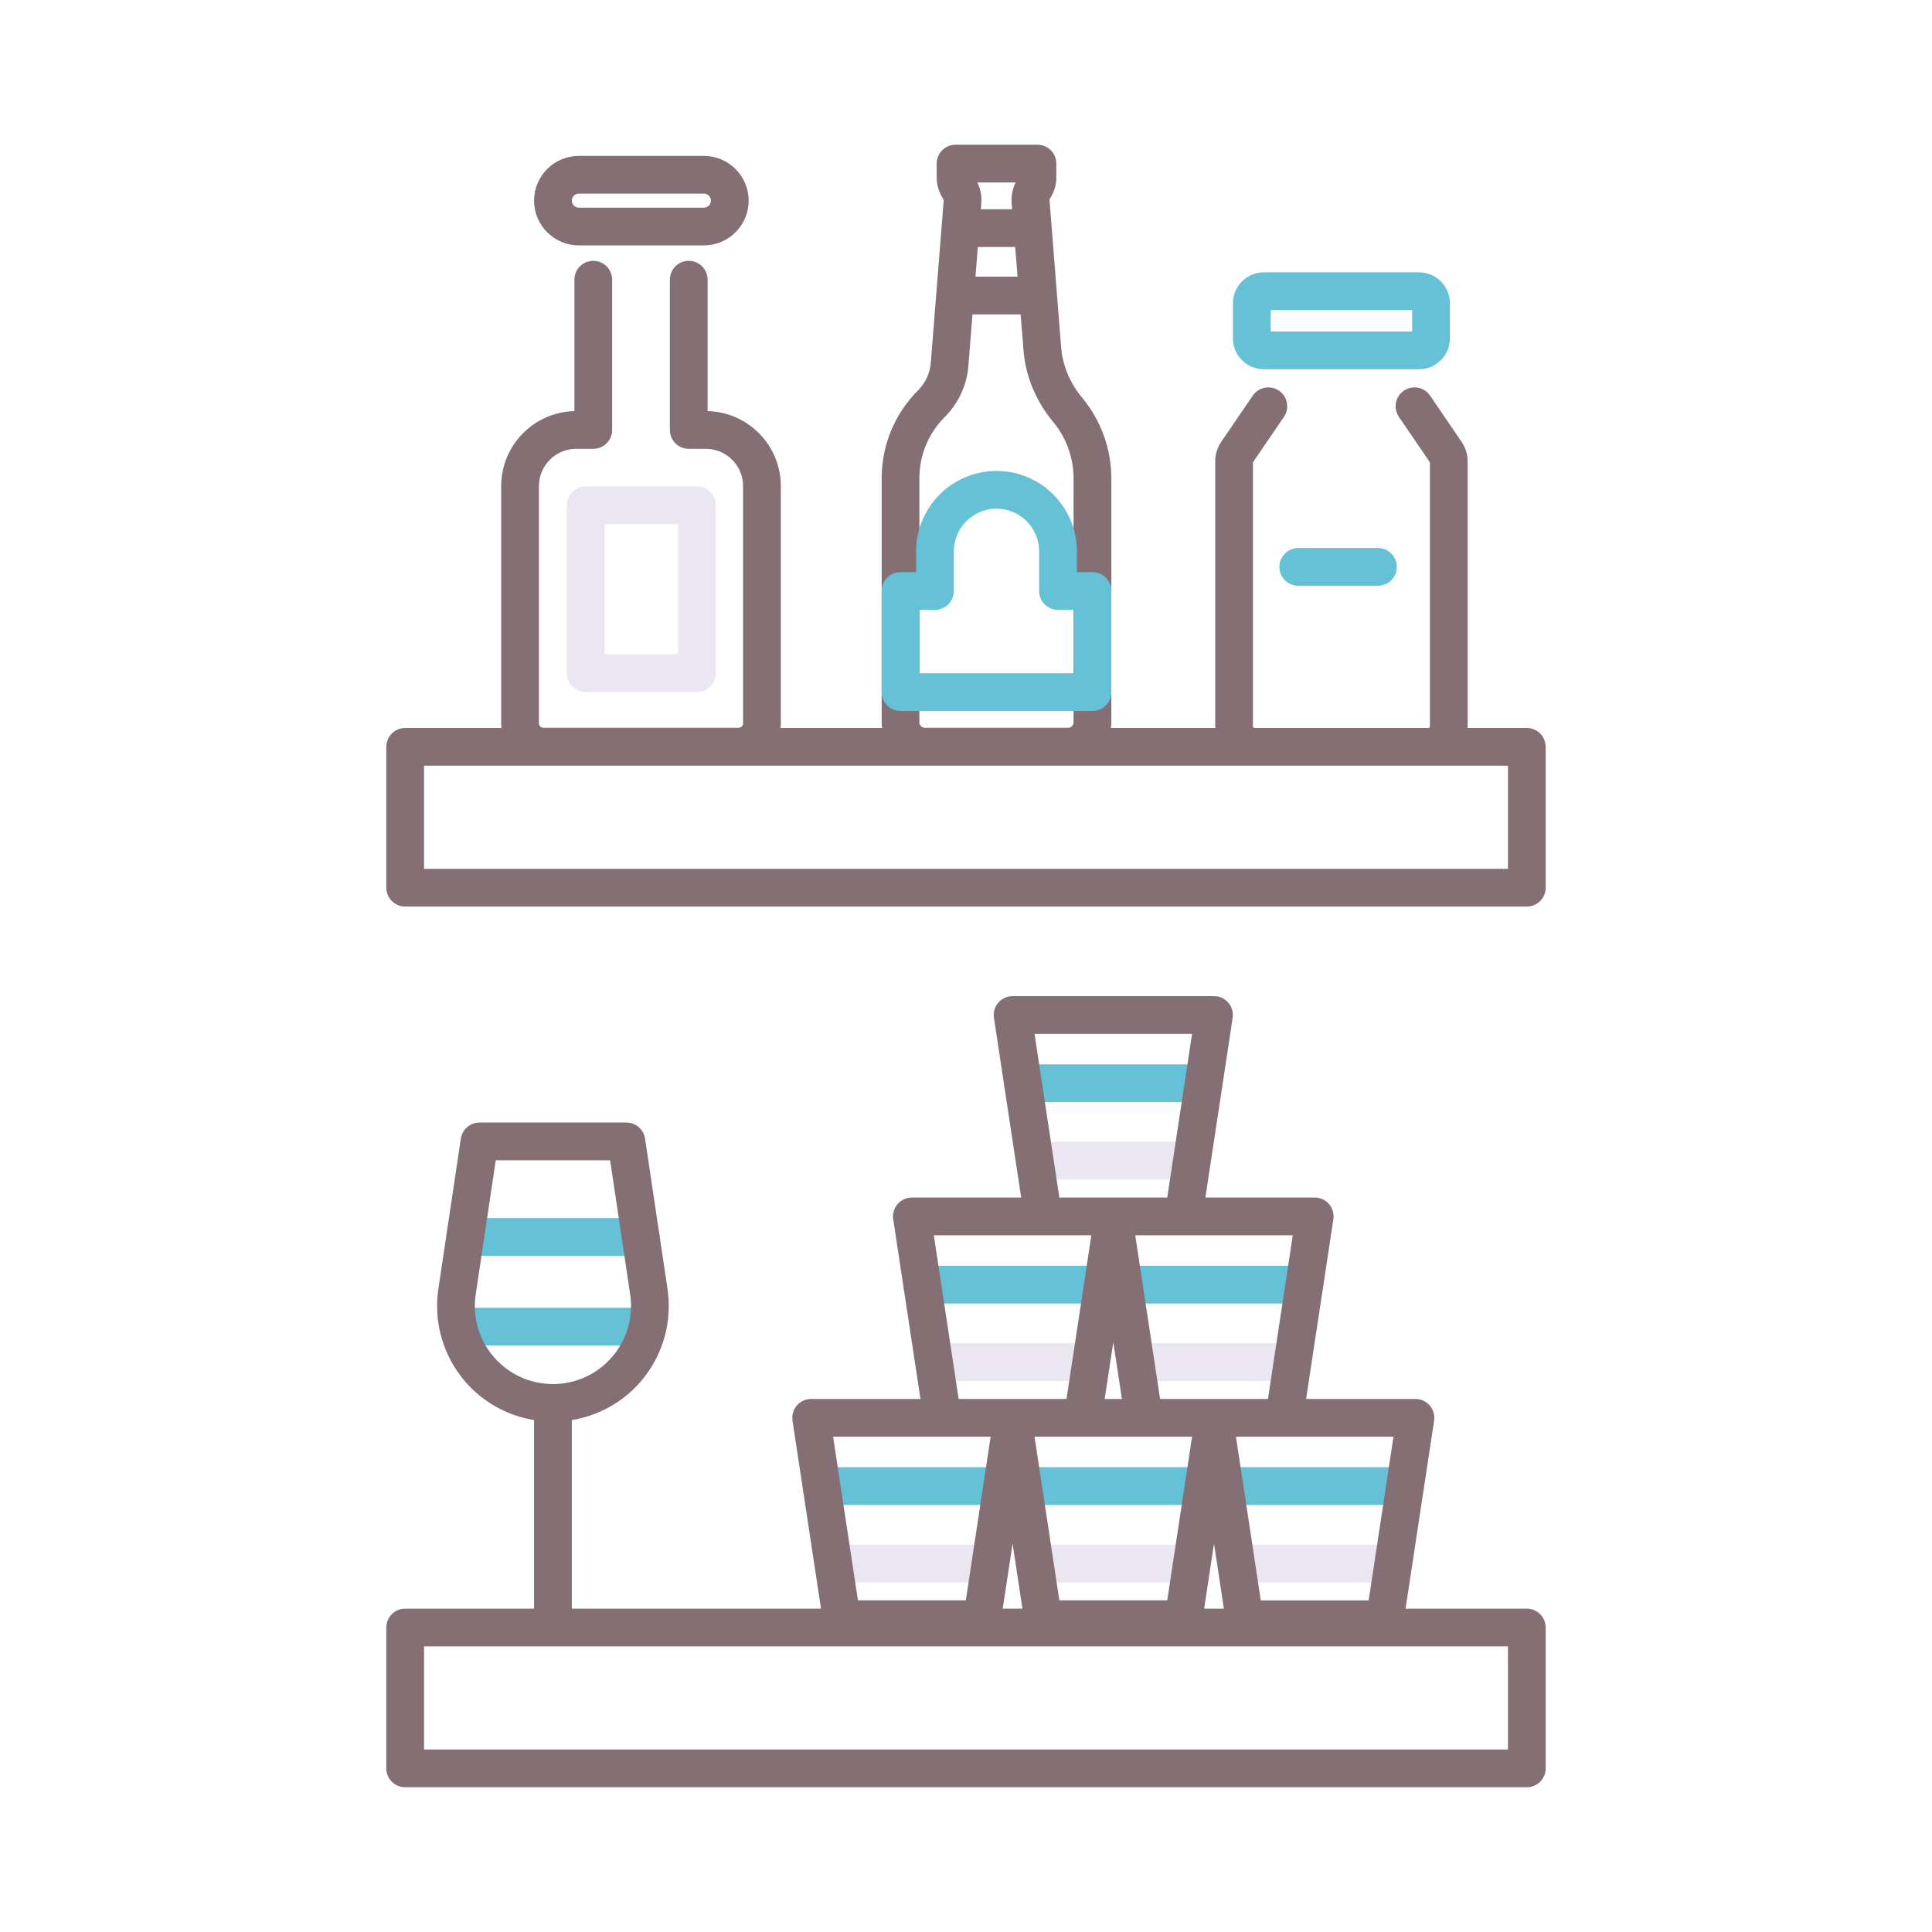 <svg id="Layer_1" enable-background="new 0 0 256 256" height="512" viewBox="0 0 256 256" width="512" xmlns="http://www.w3.org/2000/svg"><g><path d="m92.349 91.689h-14.732c-1.381 0-2.5-1.119-2.5-2.5v-22.238c0-1.381 1.119-2.5 2.5-2.5h14.731c1.381 0 2.5 1.119 2.5 2.5v22.238c.001 1.381-1.119 2.5-2.499 2.5zm-12.232-5h9.731v-17.238h-9.731z" fill="#ebe7f2"/><g fill="#65c1d6"><path d="m188.03 48.926h-20.569c-2.254 0-4.088-1.834-4.088-4.088v-4.665c0-2.254 1.834-4.088 4.088-4.088h20.569c2.254 0 4.088 1.834 4.088 4.088v4.665c0 2.254-1.834 4.088-4.088 4.088zm-19.657-5h18.745v-2.841h-18.745z"/><path d="m182.588 77.615h-10.558c-1.381 0-2.5-1.119-2.5-2.5s1.119-2.5 2.5-2.5h10.558c1.381 0 2.5 1.119 2.5 2.5s-1.119 2.5-2.5 2.5z"/><path d="m85.669 178.288h-24.803c-1.381 0-2.5-1.119-2.5-2.5s1.119-2.5 2.5-2.5h24.803c1.381 0 2.5 1.119 2.5 2.5s-1.119 2.5-2.5 2.5z"/><path d="m84.892 166.402h-23.248c-1.381 0-2.5-1.119-2.5-2.5s1.119-2.5 2.5-2.5h23.248c1.381 0 2.5 1.119 2.5 2.5s-1.12 2.5-2.5 2.5z"/><path d="m186.181 199.412h-23.946c-1.381 0-2.5-1.119-2.5-2.5s1.119-2.5 2.5-2.5h23.946c1.381 0 2.5 1.119 2.5 2.5s-1.119 2.5-2.5 2.5z"/></g><path d="m184.278 209.67h-20.141c-1.381 0-2.5-1.119-2.5-2.5s1.119-2.5 2.5-2.5h20.141c1.381 0 2.5 1.119 2.5 2.5s-1.119 2.5-2.5 2.5z" fill="#ebe7f2"/><path d="m159.491 199.412h-23.946c-1.381 0-2.5-1.119-2.5-2.5s1.119-2.5 2.5-2.5h23.946c1.381 0 2.5 1.119 2.5 2.5s-1.119 2.5-2.5 2.5z" fill="#65c1d6"/><path d="m157.588 209.67h-20.141c-1.381 0-2.5-1.119-2.5-2.5s1.119-2.5 2.5-2.5h20.141c1.381 0 2.5 1.119 2.5 2.5s-1.119 2.5-2.5 2.5z" fill="#ebe7f2"/><path d="m172.836 172.723h-23.946c-1.381 0-2.5-1.119-2.5-2.5s1.119-2.5 2.5-2.5h23.946c1.381 0 2.5 1.119 2.5 2.5s-1.119 2.5-2.5 2.5z" fill="#65c1d6"/><path d="m170.934 182.98h-20.142c-1.381 0-2.5-1.119-2.5-2.5s1.119-2.5 2.5-2.5h20.142c1.381 0 2.5 1.119 2.5 2.5s-1.12 2.5-2.5 2.5z" fill="#ebe7f2"/><path d="m159.491 146.032h-23.946c-1.381 0-2.5-1.119-2.5-2.5s1.119-2.5 2.5-2.5h23.946c1.381 0 2.5 1.119 2.5 2.5s-1.119 2.5-2.5 2.5z" fill="#65c1d6"/><path d="m157.588 156.29h-20.141c-1.381 0-2.5-1.119-2.5-2.5s1.119-2.5 2.5-2.5h20.141c1.381 0 2.5 1.119 2.5 2.5s-1.119 2.5-2.5 2.5z" fill="#ebe7f2"/><path d="m146.146 172.723h-23.946c-1.381 0-2.5-1.119-2.5-2.5s1.119-2.5 2.5-2.5h23.945c1.381 0 2.5 1.119 2.5 2.5s-1.119 2.5-2.499 2.5z" fill="#65c1d6"/><path d="m144.243 182.98h-20.141c-1.381 0-2.5-1.119-2.5-2.5s1.119-2.5 2.5-2.5h20.141c1.381 0 2.5 1.119 2.5 2.5s-1.119 2.5-2.5 2.5z" fill="#ebe7f2"/><path d="m132.801 199.412h-23.946c-1.381 0-2.5-1.119-2.5-2.5s1.119-2.5 2.5-2.5h23.946c1.381 0 2.5 1.119 2.5 2.5s-1.119 2.5-2.5 2.5z" fill="#65c1d6"/><path d="m130.898 209.67h-20.142c-1.381 0-2.5-1.119-2.5-2.5s1.119-2.5 2.5-2.5h20.142c1.381 0 2.5 1.119 2.5 2.5s-1.119 2.5-2.5 2.5z" fill="#ebe7f2"/><g fill="#846f75"><path d="m202.312 96.461h-7.86c.002-.064.019-.124.019-.188v-35.131c0-.934-.278-1.834-.803-2.599l-4.173-6.119c-.779-1.141-2.333-1.435-3.475-.656-1.141.778-1.435 2.334-.656 3.475l4.106 6.021v35.01c0 .104-.085.188-.188.188h-23.072c-.104 0-.188-.085-.188-.188v-35.013l4.105-6.02c.778-1.141.484-2.695-.657-3.474-1.139-.777-2.694-.483-3.474.657l-4.173 6.117c-.524.769-.802 1.668-.802 2.6v35.131c0 .064.017.125.019.188h-13.841c.032-.246.055-.494.055-.748v-32.336c0-3.882-1.366-7.664-3.848-10.651-1.668-2.007-2.64-4.365-2.813-6.848l-1.537-19.465c.596-.863.911-1.873.911-2.92v-1.812c0-1.381-1.119-2.5-2.5-2.5h-10.855c-1.381 0-2.5 1.119-2.5 2.5v1.813c0 1.047.315 2.057.938 2.983l-1.714 21.551c-.097 1.39-.692 2.698-1.678 3.685-3.116 3.116-4.833 7.259-4.833 11.665v32.337c0 .254.022.502.055.748h-13.455c.023-.205.037-.412.037-.623v-31.425c0-5.401-4.33-9.812-9.702-9.938v-17.414c0-1.381-1.119-2.5-2.5-2.5s-2.5 1.119-2.5 2.5v19.911c0 1.381 1.119 2.5 2.5 2.5h2.261c2.725 0 4.941 2.217 4.941 4.941v31.424c0 .327-.267.594-.595.594h-25.863c-.328 0-.595-.267-.595-.594v-31.424c0-2.725 2.217-4.941 4.941-4.941h2.261c1.381 0 2.5-1.119 2.5-2.5v-19.911c0-1.381-1.119-2.5-2.5-2.5s-2.5 1.119-2.5 2.5v17.414c-5.372.127-9.702 4.537-9.702 9.938v31.424c0 .211.014.418.037.623h-12.758c-1.381 0-2.5 1.119-2.5 2.5v18.663c0 1.381 1.119 2.5 2.5 2.5h148.623c1.381 0 2.5-1.119 2.5-2.5v-18.663c.001-1.381-1.119-2.5-2.499-2.5zm-72.743-63.731h4.948l.317 3.933h-5.578zm5.012-8.55c-.413.822-.603 1.752-.536 2.695l.069.855h-4.147l.07-.885c.063-.909-.12-1.82-.531-2.666h5.075zm-12.755 39.196c0-3.07 1.196-5.958 3.369-8.13 1.838-1.84 2.949-4.28 3.128-6.848l.536-6.735h6.379l.37 4.589c.244 3.507 1.611 6.85 3.953 9.668 1.736 2.091 2.693 4.738 2.693 7.456v32.337c0 .396-.322.719-.719.719h-18.99c-.396 0-.719-.322-.719-.719zm77.986 51.748h-143.624v-13.663h143.623v13.663z"/><path d="m202.312 213.156h-16.066l3.779-24.912c.109-.721-.101-1.452-.576-2.005s-1.167-.87-1.896-.87h-14.487l3.614-23.814c.109-.721-.101-1.452-.576-2.005s-1.167-.87-1.896-.87h-14.487l3.614-23.815c.109-.721-.101-1.452-.576-2.005s-1.167-.87-1.896-.87h-26.69c-.729 0-1.421.317-1.896.87-.476.553-.686 1.284-.576 2.005l3.613 23.815h-14.486c-.729 0-1.421.317-1.896.87-.476.553-.686 1.284-.576 2.005l3.613 23.814h-14.487c-.729 0-1.421.317-1.896.87-.476.553-.686 1.284-.576 2.005l3.78 24.912h-33.022v-24.988c3.523-.581 6.762-2.356 9.128-5.103 2.918-3.387 4.213-7.865 3.552-12.286l-2.975-19.906c-.183-1.225-1.234-2.131-2.473-2.131h-19.464c-1.238 0-2.289.906-2.473 2.131l-2.976 19.906c-.66 4.422.635 8.9 3.553 12.287 2.367 2.746 5.605 4.521 9.127 5.102v24.988h-17.079c-1.381 0-2.5 1.119-2.5 2.5v18.664c0 1.381 1.119 2.5 2.5 2.5h148.623c1.381 0 2.5-1.119 2.5-2.5v-18.664c.001-1.381-1.119-2.5-2.499-2.5zm-136.883-33.353c-1.968-2.284-2.841-5.304-2.396-8.285l2.657-17.775h15.155l2.656 17.776c.446 2.98-.427 6-2.395 8.283-1.968 2.284-4.825 3.594-7.84 3.594-3.012 0-5.87-1.31-7.837-3.593zm92.526 10.566-3.291 21.69h-14.293l-3.29-21.69zm-11.578-5 1.141-7.523 1.142 7.523zm14.486 19.167 1.308 8.62h-2.616zm20.491 7.524h-14.293l-3.29-21.69h20.873zm-13.345-26.691h-14.292l-3.291-21.689h20.874zm-30.928-48.38h20.874l-3.291 21.69h-14.293zm-13.345 26.691h20.873l-3.29 21.689h-14.293zm7.529 26.689-3.29 21.69h-14.293l-3.291-21.69zm2.908 14.169 1.307 8.618h-2.615zm65.639 27.282h-143.624v-13.664h143.623v13.664z"/><path d="m76.695 32.515h16.575c3.269 0 5.928-2.659 5.928-5.928s-2.659-5.928-5.928-5.928h-16.575c-3.269 0-5.928 2.659-5.928 5.928s2.66 5.928 5.928 5.928zm0-6.856h16.575c.512 0 .928.416.928.928s-.416.928-.928.928h-16.575c-.512 0-.928-.416-.928-.928s.417-.928.928-.928z"/></g><path d="m144.754 94.214h-25.428c-1.381 0-2.5-1.119-2.5-2.5v-13.405c0-1.381 1.119-2.5 2.5-2.5h2.063v-2.755c0-5.873 4.778-10.651 10.651-10.651s10.651 4.778 10.651 10.651v2.755h2.063c1.381 0 2.5 1.119 2.5 2.5v13.405c0 1.381-1.119 2.5-2.5 2.5zm-22.928-5h20.428v-8.405h-2.063c-1.381 0-2.5-1.119-2.5-2.5v-5.255c0-3.116-2.535-5.651-5.651-5.651s-5.651 2.535-5.651 5.651v5.255c0 1.381-1.119 2.5-2.5 2.5h-2.063z" fill="#65c1d6"/></g></svg>